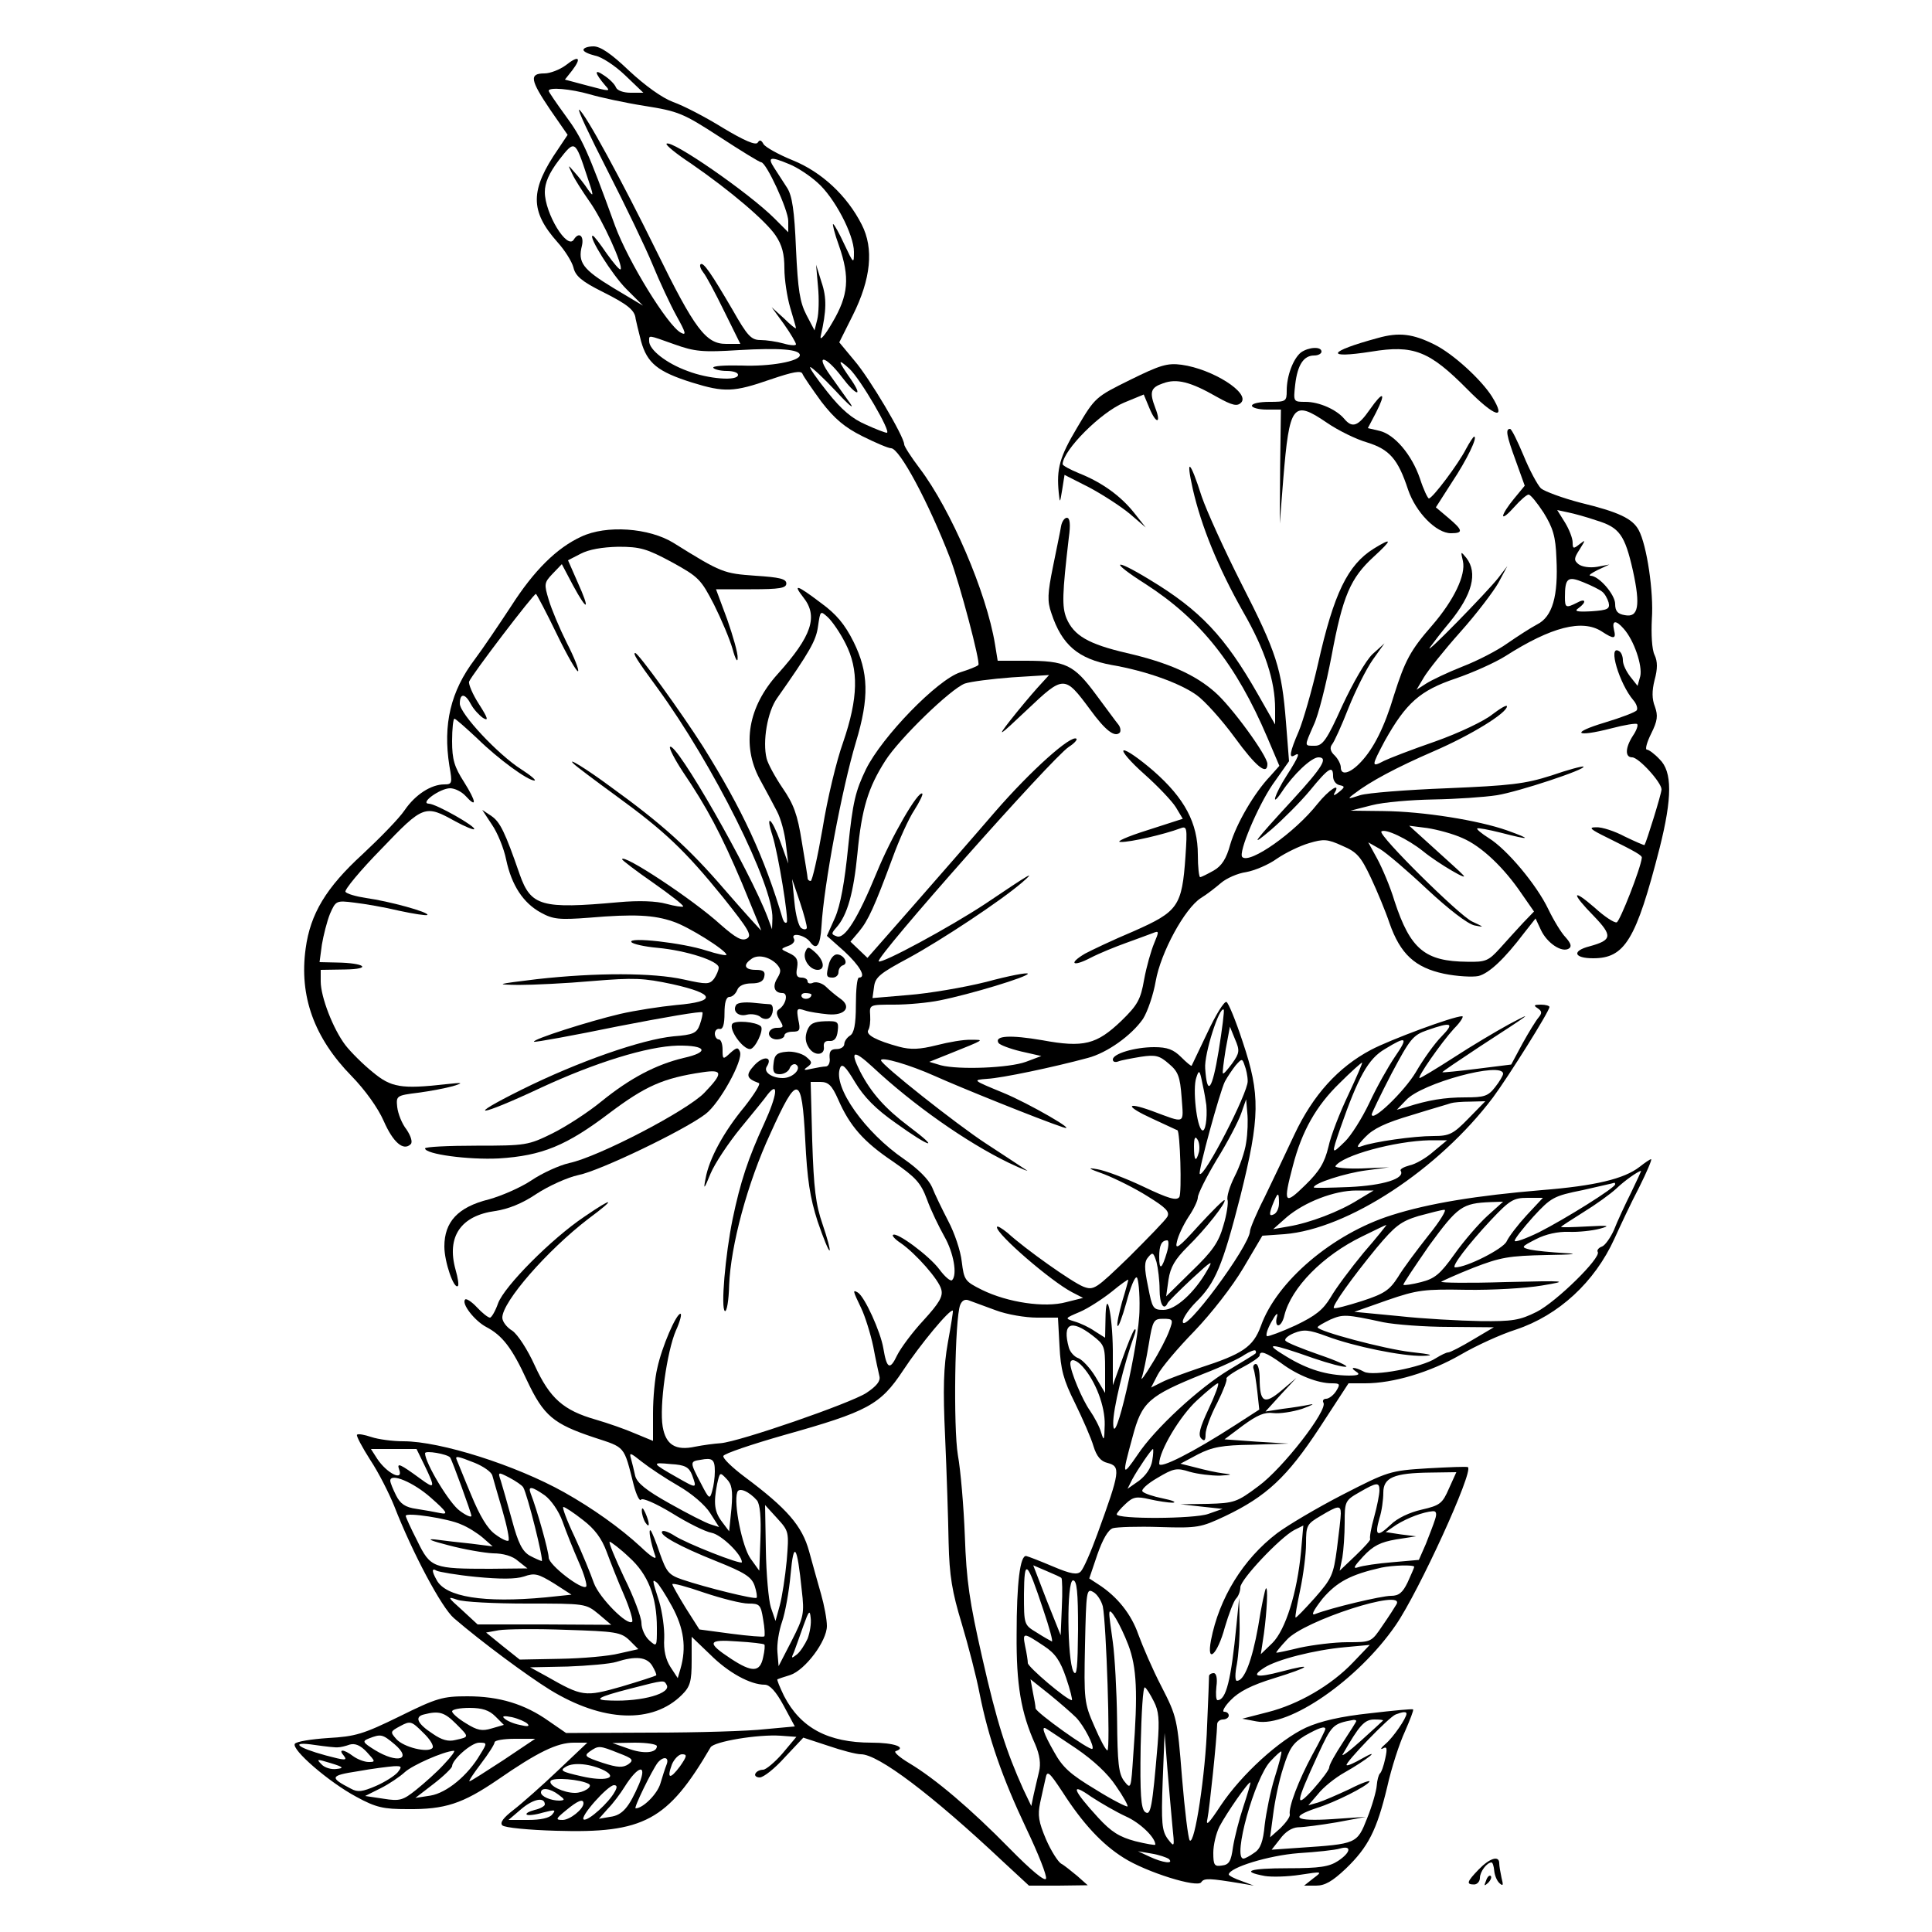 <?xml version="1.0" standalone="no"?>
<!DOCTYPE svg PUBLIC "-//W3C//DTD SVG 20010904//EN"
 "http://www.w3.org/TR/2001/REC-SVG-20010904/DTD/svg10.dtd">
<svg version="1.0" xmlns="http://www.w3.org/2000/svg"
 width="500pt" height="500pt" viewBox="0 0 500 500"
 preserveAspectRatio="xMidYMid meet">

<g transform="translate(0,500) scale(0.1,-0.1)"
fill="#000000" stroke="none">
<path d="M1510 4871 c0 -5 14 -11 30 -15 17 -3 52 -26 78 -51 l47 -45 -33 0
c-19 0 -35 6 -38 14 -3 8 -17 22 -31 31 -26 18 -25 7 4 -27 14 -15 11 -15 -45
0 l-60 16 19 24 c25 33 17 40 -17 13 -15 -11 -40 -21 -55 -21 -40 0 -37 -17
15 -94 l45 -65 -24 -36 c-74 -107 -74 -161 -2 -242 19 -21 37 -50 41 -65 5
-22 21 -36 75 -63 66 -33 84 -48 86 -70 1 -5 7 -31 14 -58 16 -57 43 -79 132
-107 84 -26 108 -25 203 8 59 20 80 24 83 14 3 -7 25 -39 49 -72 34 -44 60
-66 106 -89 34 -17 67 -31 74 -31 22 0 97 -140 153 -285 25 -66 79 -270 73
-276 -4 -4 -25 -12 -47 -19 -59 -19 -202 -166 -244 -251 -27 -56 -34 -84 -46
-201 -9 -91 -20 -151 -34 -183 l-21 -47 45 -40 c40 -37 58 -68 38 -68 -5 0 -8
-32 -8 -71 0 -51 -5 -73 -15 -79 -8 -5 -15 -15 -15 -22 0 -7 -9 -13 -20 -13
-15 0 -19 -6 -18 -22 2 -13 -3 -23 -10 -23 -6 0 -23 -3 -37 -6 -20 -5 -22 -3
-10 5 13 10 12 13 -5 27 -11 8 -33 14 -50 12 -24 -2 -31 -8 -33 -30 -3 -22 1
-28 16 -28 11 0 23 7 26 16 3 8 11 12 16 9 16 -10 -8 -35 -34 -35 -28 0 -50
15 -42 29 17 26 -7 30 -31 5 -24 -26 -22 -35 11 -47 5 -2 -12 -29 -37 -61 -54
-65 -92 -135 -101 -186 -6 -30 -4 -29 13 13 11 26 46 79 78 118 32 39 64 78
70 87 29 36 24 -3 -9 -75 -42 -91 -62 -152 -82 -248 -19 -93 -31 -231 -20
-238 5 -2 10 27 11 67 4 102 47 264 107 393 70 155 81 153 90 -18 5 -101 12
-148 32 -210 15 -44 29 -78 31 -75 2 2 -6 32 -18 67 -18 52 -23 92 -27 217
l-4 152 25 0 c21 0 30 -9 46 -45 30 -69 66 -110 142 -161 59 -41 72 -55 88
-98 10 -28 31 -71 45 -96 24 -42 34 -99 20 -113 -4 -4 -19 9 -33 28 -26 35
-111 98 -120 89 -3 -2 6 -12 20 -21 39 -27 99 -95 105 -120 5 -18 -5 -35 -46
-80 -29 -31 -59 -72 -68 -90 -19 -40 -27 -36 -36 18 -7 42 -48 133 -66 144
-14 8 -13 5 9 -41 10 -21 24 -66 31 -99 6 -33 14 -68 16 -77 3 -12 -7 -25 -34
-43 -42 -27 -328 -126 -377 -130 -16 -1 -46 -5 -66 -9 -51 -11 -76 5 -84 52
-9 53 11 194 34 248 11 24 16 44 12 44 -11 0 -48 -85 -60 -141 -6 -24 -11 -76
-11 -116 l0 -72 -46 19 c-25 11 -71 27 -102 36 -84 24 -119 55 -158 140 -19
42 -44 80 -58 90 -15 9 -26 24 -26 34 0 41 116 174 223 256 73 54 66 58 -11 5
-85 -57 -207 -180 -223 -224 -7 -20 -17 -37 -21 -37 -5 0 -20 12 -34 27 -13
14 -27 23 -30 20 -11 -10 24 -55 54 -71 42 -22 67 -54 106 -139 43 -91 68
-112 173 -147 82 -27 77 -20 103 -123 7 -27 16 -44 19 -38 4 5 37 -9 80 -35
40 -25 86 -48 103 -51 25 -5 78 -56 78 -76 0 -8 -145 49 -175 69 -14 9 -28 14
-31 11 -10 -9 44 -39 139 -77 75 -30 92 -41 100 -64 5 -15 7 -29 5 -31 -4 -5
-133 27 -192 47 -35 12 -41 19 -58 67 -10 30 -21 57 -24 60 -7 6 0 -32 12 -66
4 -11 -11 -2 -37 23 -54 50 -126 101 -199 142 -125 70 -320 132 -416 132 -28
0 -65 5 -83 11 -18 6 -34 9 -37 6 -3 -2 13 -32 34 -65 22 -33 49 -87 62 -119
47 -121 123 -264 155 -291 72 -62 190 -149 248 -185 137 -84 266 -89 342 -13
21 21 25 34 25 88 l0 62 48 -46 c47 -47 104 -78 141 -78 13 0 29 -17 49 -54
l29 -54 -76 -7 c-42 -5 -175 -9 -296 -9 l-220 -1 -45 31 c-62 44 -128 64 -210
64 -64 0 -79 -4 -176 -52 -94 -46 -114 -52 -185 -56 -44 -3 -82 -9 -86 -15 -9
-15 88 -99 159 -137 51 -28 71 -32 132 -32 98 -1 143 14 234 76 104 72 154 96
197 96 l35 0 -76 -72 c-41 -39 -93 -85 -115 -102 -26 -20 -36 -33 -29 -40 6
-6 68 -12 139 -14 227 -7 289 26 400 216 9 15 123 34 181 30 l41 -3 -36 -43
c-20 -23 -43 -42 -50 -42 -8 0 -17 -4 -20 -10 -3 -5 2 -10 11 -10 10 0 39 23
65 52 l48 51 64 -21 c35 -12 73 -22 85 -22 45 0 183 -104 368 -278 l67 -62 76
0 76 1 -27 24 c-16 13 -34 28 -42 32 -8 5 -26 33 -39 63 -19 45 -22 62 -15 95
5 22 11 51 14 63 4 21 9 17 44 -36 52 -81 102 -135 158 -170 58 -37 192 -79
201 -63 7 11 22 10 101 -3 l35 -6 -32 12 c-18 6 -33 14 -33 17 2 18 103 49
180 55 47 3 95 8 108 12 31 9 28 -10 -5 -32 -23 -15 -47 -19 -130 -19 -99 0
-124 -8 -60 -20 18 -3 59 -2 91 3 59 9 59 9 35 -9 l-24 -19 31 0 c23 0 42 11
77 44 58 56 80 99 107 211 11 50 32 114 46 144 13 30 23 55 21 57 -1 2 -52 -3
-112 -10 -75 -8 -127 -20 -165 -37 -69 -32 -167 -121 -221 -202 -31 -47 -39
-55 -34 -33 5 24 24 204 25 244 0 6 7 12 15 12 8 0 15 5 15 10 0 6 -5 10 -12
10 -6 0 1 14 17 30 21 22 54 39 113 57 94 29 105 40 18 17 -64 -17 -80 -13
-44 10 32 21 130 46 208 53 l65 6 -43 -45 c-57 -60 -142 -109 -221 -129 l-66
-17 37 -7 c84 -16 263 108 360 249 60 87 202 398 187 409 -2 2 -49 0 -104 -3
-98 -6 -103 -8 -220 -68 -66 -34 -142 -79 -170 -100 -88 -67 -150 -168 -171
-277 -12 -64 17 -37 36 34 10 34 23 68 29 74 6 6 11 19 11 29 0 20 102 128
139 148 l24 12 -6 -68 c-10 -106 -40 -202 -74 -236 l-30 -29 8 53 c8 59 11
124 5 117 -2 -2 -12 -47 -20 -99 -16 -89 -36 -140 -55 -140 -5 0 -5 19 0 43 4
23 8 71 7 107 l-1 65 -7 -70 c-14 -144 -27 -195 -49 -195 -4 0 -5 16 -3 35 3
21 0 35 -7 35 -6 0 -11 -3 -12 -7 0 -5 -2 -62 -5 -128 -4 -125 -32 -311 -45
-298 -4 5 -13 78 -20 163 -12 151 -13 157 -53 235 -23 44 -49 105 -60 135 -18
52 -54 98 -104 130 l-23 15 21 62 c14 40 28 64 40 68 10 3 65 5 122 3 98 -3
106 -1 168 28 107 51 161 101 245 229 l75 115 43 0 c73 0 169 29 247 74 41 24
105 53 143 65 111 37 204 123 255 235 15 33 43 93 64 133 20 40 34 73 31 73
-3 0 -16 -9 -30 -20 -40 -31 -115 -49 -253 -60 -167 -14 -292 -34 -389 -65
-152 -48 -297 -171 -338 -287 -20 -54 -47 -72 -158 -108 -38 -13 -83 -29 -98
-37 l-28 -14 17 33 c9 18 52 69 95 113 44 46 98 115 127 164 l49 83 57 4 c164
13 399 167 540 354 40 54 146 223 146 234 0 3 -10 6 -22 6 -18 0 -20 -2 -9 -9
12 -8 12 -13 3 -24 -7 -8 -26 -39 -42 -68 l-29 -54 -88 -11 c-48 -6 -89 -10
-90 -9 -2 1 42 30 96 66 137 89 144 94 76 58 -33 -18 -97 -56 -143 -86 -45
-29 -85 -53 -88 -53 -8 0 56 92 89 128 17 17 26 32 21 32 -23 0 -187 -61 -236
-87 -85 -45 -150 -117 -198 -219 -23 -49 -58 -123 -78 -164 -21 -41 -37 -80
-37 -86 -1 -39 -174 -272 -174 -234 0 8 15 31 34 50 50 49 69 94 115 274 51
205 52 263 6 400 -18 55 -37 101 -42 103 -6 2 -28 -34 -49 -79 -22 -46 -40
-84 -41 -86 -1 -2 -13 8 -27 22 -20 20 -36 26 -70 26 -50 0 -107 -17 -107 -32
0 -6 6 -8 14 -5 7 3 34 8 58 12 39 6 49 3 73 -18 24 -20 29 -33 33 -87 5 -71
12 -68 -77 -35 -69 25 -69 12 1 -20 35 -16 64 -30 65 -30 7 -1 12 -163 5 -173
-7 -10 -28 -4 -93 27 -46 22 -100 42 -119 45 -28 5 -24 2 18 -13 28 -11 79
-36 112 -57 47 -29 58 -40 51 -53 -5 -9 -50 -55 -99 -104 -86 -83 -91 -87
-118 -77 -30 12 -150 97 -196 139 -16 13 -28 20 -28 15 0 -19 139 -139 194
-168 l29 -15 -44 -11 c-55 -15 -151 -1 -218 32 -44 22 -46 25 -52 73 -3 28
-19 75 -35 105 -16 31 -35 70 -42 88 -9 20 -36 47 -72 72 -101 69 -185 187
-166 236 5 13 14 5 39 -37 23 -38 53 -69 106 -106 89 -64 117 -71 33 -8 -61
46 -97 86 -126 142 -27 54 -18 58 32 12 106 -99 243 -195 352 -248 36 -17 56
-25 46 -19 -10 7 -58 38 -105 69 -75 49 -271 204 -271 215 0 10 73 -11 140
-41 62 -28 270 -112 330 -132 47 -16 -88 62 -154 89 -80 33 -80 33 -41 36 38
2 171 30 260 54 50 13 113 58 143 101 12 19 27 63 33 98 13 74 75 188 117 215
15 9 38 27 52 39 14 12 43 25 65 28 22 4 58 19 80 35 22 15 59 33 83 40 37 11
47 11 86 -7 38 -16 48 -28 74 -83 16 -34 38 -87 48 -117 28 -80 66 -115 141
-131 34 -7 74 -9 89 -6 28 7 68 45 118 111 l30 38 14 -30 c16 -34 54 -59 72
-48 8 5 6 13 -8 29 -11 11 -31 44 -45 73 -30 63 -107 155 -154 184 -19 12 -32
23 -30 25 2 2 29 -3 61 -11 77 -20 83 -18 16 6 -74 26 -216 49 -320 50 l-85 1
55 14 c30 8 102 14 160 15 58 1 132 6 164 11 56 9 231 67 224 74 -2 2 -40 -8
-83 -23 -69 -22 -106 -26 -270 -33 -104 -4 -206 -12 -225 -18 -33 -11 -34 -10
-15 4 40 31 109 68 206 110 97 42 189 99 189 116 0 5 -17 -5 -38 -21 -21 -17
-86 -48 -148 -70 -61 -21 -120 -44 -132 -50 -34 -18 -33 -14 2 52 55 98 91
130 183 161 44 15 102 41 129 58 119 76 199 96 249 64 32 -21 38 -20 32 4 -6
25 5 26 25 3 27 -30 49 -96 43 -123 l-7 -25 -19 24 c-10 13 -19 31 -19 42 0
10 -4 21 -10 24 -30 18 1 -85 37 -127 8 -9 12 -21 9 -26 -3 -5 -40 -19 -83
-32 -90 -27 -76 -39 17 -15 34 9 65 14 67 11 3 -3 -2 -17 -11 -30 -20 -31 -21
-56 -2 -56 17 0 76 -65 76 -83 0 -11 -39 -136 -44 -144 -1 -1 -24 9 -51 22
-26 14 -60 25 -74 24 -21 0 -16 -5 29 -27 75 -37 90 -46 89 -52 -3 -28 -57
-165 -65 -167 -6 -2 -32 15 -57 38 -60 52 -61 38 -2 -22 49 -51 47 -62 -11
-78 -47 -12 -41 -31 9 -31 82 0 111 47 172 285 33 131 33 198 0 230 -13 14
-28 25 -33 25 -5 0 0 19 11 41 17 34 18 47 10 70 -8 20 -8 41 -1 69 8 29 8 48
0 65 -7 14 -9 54 -7 93 5 70 -13 191 -34 230 -16 30 -52 47 -151 71 -46 12
-92 29 -102 37 -9 9 -30 48 -45 85 -16 38 -31 69 -35 69 -12 0 -10 -15 15 -83
l23 -64 -28 -34 c-15 -18 -28 -38 -28 -44 1 -5 13 5 29 23 15 17 32 32 37 32
5 0 22 -21 39 -47 24 -39 31 -61 33 -118 5 -97 -10 -151 -50 -171 -17 -9 -51
-31 -77 -49 -25 -18 -77 -45 -116 -60 -38 -15 -80 -35 -94 -44 l-25 -16 19 32
c10 17 52 70 94 117 42 47 86 105 99 128 l23 43 -23 -30 c-28 -36 -197 -209
-177 -180 8 11 30 40 51 65 58 71 73 127 43 166 -15 18 -15 18 -9 -8 8 -36
-23 -101 -80 -167 -56 -64 -70 -91 -98 -179 -25 -84 -53 -139 -86 -174 -28
-30 -52 -36 -52 -14 0 8 -7 22 -16 31 -11 10 -13 20 -7 28 6 7 25 49 43 95 18
45 46 101 63 125 l30 42 -31 -28 c-17 -16 -51 -75 -78 -133 -40 -89 -51 -104
-71 -104 -28 0 -28 -3 -3 54 12 25 32 105 46 178 29 156 49 202 109 257 49 45
49 51 0 21 -67 -42 -103 -115 -144 -298 -16 -70 -39 -149 -50 -175 -23 -53
-26 -71 -11 -62 16 10 12 -2 -20 -52 -31 -48 -43 -87 -13 -43 30 46 77 90 95
90 26 0 11 -25 -65 -108 -104 -113 -116 -129 -57 -79 30 26 75 71 100 101 49
60 60 66 60 37 0 -11 7 -21 17 -23 14 -3 14 -5 -2 -18 -11 -9 -16 -10 -11 -2
17 29 -15 8 -44 -28 -59 -75 -176 -157 -195 -138 -11 11 40 131 78 187 l43 61
-8 102 c-11 138 -24 179 -116 359 -43 85 -89 186 -102 224 -30 94 -42 104 -23
19 22 -96 65 -202 130 -317 57 -99 83 -179 83 -252 l0 -40 -45 79 c-85 149
-149 217 -280 296 -95 58 -104 48 -11 -11 143 -92 235 -208 316 -398 l31 -73
-24 -27 c-41 -43 -87 -122 -103 -176 -10 -37 -22 -56 -43 -68 -16 -9 -32 -17
-35 -17 -3 0 -6 26 -6 58 0 82 -34 146 -115 217 -36 31 -70 55 -77 53 -6 -2
18 -30 53 -61 35 -31 72 -70 82 -86 l18 -30 -93 -30 c-51 -16 -82 -30 -68 -30
25 -1 114 20 154 35 18 7 19 3 14 -72 -9 -130 -19 -143 -134 -194 -55 -23
-111 -50 -126 -58 -44 -26 -32 -35 14 -11 23 12 65 29 93 39 27 10 58 21 68
25 17 7 17 5 4 -26 -8 -19 -20 -61 -26 -94 -9 -52 -17 -66 -59 -107 -64 -61
-97 -70 -205 -50 -82 14 -124 12 -113 -7 3 -5 29 -15 58 -22 l53 -12 -40 -15
c-44 -16 -173 -21 -220 -9 l-30 9 50 20 c97 39 93 37 58 37 -18 1 -58 -6 -89
-14 -44 -11 -67 -12 -97 -4 -59 16 -87 31 -80 43 4 6 6 23 5 38 -2 28 -2 28
62 28 36 0 89 5 118 11 80 16 228 61 228 69 0 4 -48 -5 -107 -21 -60 -15 -150
-30 -201 -34 l-94 -8 4 29 c3 25 15 35 90 75 86 47 237 147 293 195 38 33 22
24 -95 -55 -91 -60 -268 -156 -276 -149 -9 10 448 526 492 555 14 9 22 18 20
21 -13 12 -118 -82 -210 -188 -55 -64 -153 -176 -216 -248 l-115 -131 -22 21
-22 21 22 26 c24 29 40 64 87 191 17 47 42 102 56 123 14 22 23 41 21 43 -10
10 -81 -113 -118 -204 -49 -119 -83 -174 -104 -165 -14 5 -14 7 -1 22 29 32
45 90 55 192 11 117 28 171 72 240 36 57 169 186 206 200 15 5 69 12 122 16
l96 6 -31 -34 c-17 -19 -48 -56 -70 -84 -35 -45 -30 -42 44 28 95 90 97 90
163 1 40 -55 64 -73 77 -60 3 4 2 13 -3 20 -6 7 -32 43 -59 79 -57 77 -78 87
-182 87 l-72 0 -7 43 c-22 134 -114 348 -195 455 -22 29 -40 57 -40 62 0 20
-90 172 -129 217 l-39 47 35 70 c47 94 55 173 23 235 -38 75 -104 136 -178
166 -37 15 -71 34 -76 42 -6 11 -10 12 -15 4 -5 -8 -35 5 -90 38 -45 28 -103
58 -129 67 -29 11 -72 42 -114 81 -46 44 -74 63 -92 63 -14 0 -26 -4 -26 -9z
m16 -115 c27 -8 91 -22 142 -30 88 -14 100 -19 194 -80 55 -36 104 -66 108
-66 13 0 70 -123 70 -152 l0 -29 -36 36 c-66 66 -267 205 -279 193 -3 -3 25
-26 63 -51 103 -71 194 -149 219 -186 17 -25 23 -48 23 -86 0 -28 7 -74 15
-101 8 -27 15 -51 15 -53 0 -3 -14 8 -31 25 l-32 29 32 -44 c17 -24 31 -48 31
-52 0 -4 -15 -3 -32 2 -18 5 -45 9 -60 9 -24 0 -34 11 -72 78 -55 94 -76 125
-83 118 -3 -3 0 -12 7 -21 7 -8 31 -53 54 -100 l42 -85 -37 0 c-52 0 -81 38
-180 240 -90 183 -184 356 -200 366 -6 3 27 -67 73 -157 46 -90 99 -200 117
-244 18 -44 46 -104 62 -133 24 -43 26 -51 11 -43 -34 18 -136 184 -170 276
-71 196 -86 228 -128 285 -24 33 -44 62 -44 65 0 10 57 5 106 -9z m-6 -214
c17 -50 17 -54 2 -33 -9 14 -25 34 -35 45 -18 21 -18 21 -6 -4 6 -14 27 -46
45 -72 33 -46 88 -167 80 -175 -2 -3 -18 16 -36 41 -17 25 -33 46 -36 46 -13
0 50 -101 87 -138 l43 -43 -77 46 c-79 48 -92 66 -81 109 6 26 -8 37 -21 16
-17 -28 -75 68 -75 123 0 24 11 49 36 82 42 54 42 54 74 -43z m523 33 c20 -8
52 -29 72 -47 44 -38 95 -135 95 -180 0 -32 -1 -31 -25 20 -13 28 -26 52 -29
52 -2 0 4 -25 15 -55 29 -83 25 -129 -17 -200 -19 -33 -33 -49 -30 -35 15 66
16 99 2 140 l-14 45 5 -57 c3 -31 2 -69 -2 -85 l-7 -28 -21 40 c-17 33 -22 64
-27 171 -4 99 -10 138 -23 158 -9 14 -24 37 -33 51 -19 29 -11 31 39 10z
m-298 -466 c53 -19 73 -21 168 -15 104 6 157 2 157 -13 0 -16 -77 -30 -151
-27 -43 1 -76 -1 -73 -6 3 -4 18 -8 35 -8 16 0 29 -4 29 -10 0 -17 -77 -11
-131 10 -55 20 -99 55 -99 77 0 16 -5 17 65 -8z m434 -85 c36 -48 56 -54 24
-7 -35 50 -37 58 -5 29 29 -27 110 -166 97 -166 -4 0 -28 9 -54 21 -35 15 -63
38 -100 85 -28 35 -48 64 -44 64 4 0 34 -28 66 -62 32 -35 49 -49 38 -33 -12
17 -35 49 -52 73 -41 57 -14 54 30 -4z m1953 -371 c59 -18 73 -37 94 -130 20
-91 14 -122 -21 -115 -19 3 -25 11 -25 29 0 24 -42 73 -64 73 -6 1 3 7 19 15
l30 14 -32 -6 c-19 -3 -39 0 -48 7 -12 10 -12 15 3 38 16 26 16 26 -1 13 -15
-12 -17 -11 -17 5 0 11 -9 34 -20 52 l-20 32 28 -6 c15 -3 48 -12 74 -21z m14
-184 c7 -5 14 -18 17 -28 4 -17 -2 -20 -44 -23 -38 -2 -46 0 -34 8 22 16 19
27 -4 14 -28 -14 -31 -13 -31 14 0 50 7 56 48 39 20 -8 42 -19 48 -24z m-361
-638 c49 -21 107 -76 153 -144 l32 -46 -28 -29 c-15 -16 -42 -46 -60 -66 -30
-33 -37 -36 -85 -35 -109 1 -147 32 -188 157 -11 37 -32 86 -45 110 l-23 42
30 -17 c17 -10 72 -57 123 -105 56 -52 104 -89 122 -93 26 -5 26 -5 -6 10 -33
15 -244 224 -235 233 9 9 68 -19 108 -51 39 -32 125 -82 102 -60 -5 6 -39 36
-74 68 l-64 58 47 -6 c26 -4 67 -15 91 -26z m-631 -550 c-17 -103 -30 -120
-35 -46 -3 37 37 162 48 152 2 -2 -4 -50 -13 -106z m577 37 c-18 -18 -48 -60
-67 -93 -30 -50 -114 -131 -114 -109 0 3 23 51 51 105 48 90 55 100 93 113 63
22 71 19 37 -16z m-542 -70 c-12 -16 -22 -28 -24 -26 -2 2 2 30 7 62 l11 59
13 -32 c13 -30 12 -36 -7 -63z m421 17 c-17 -25 -47 -78 -66 -119 -19 -40 -48
-86 -64 -101 -35 -34 -35 -34 -11 36 46 132 72 179 115 204 57 35 61 31 26
-20z m-381 -63 c1 -30 -113 -251 -124 -240 -5 5 52 213 65 239 7 13 20 32 28
42 16 18 17 18 23 0 4 -10 8 -28 8 -41z m261 -34 c-22 -46 -46 -107 -52 -136
-10 -41 -23 -63 -60 -99 -54 -53 -58 -48 -32 50 23 89 60 155 121 214 29 29
56 53 58 53 2 0 -14 -37 -35 -82z m-368 -28 c3 -36 -3 -71 -11 -65 -14 8 -25
108 -15 136 7 22 9 20 16 -16 5 -22 9 -47 10 -55z m768 81 c0 -4 -9 -20 -21
-35 -18 -23 -28 -26 -77 -26 -54 0 -96 -7 -152 -25 l-25 -7 24 25 c40 44 251
101 251 68z m-665 -178 c-3 -23 -17 -63 -30 -88 -13 -26 -21 -53 -18 -61 2 -7
-2 -37 -11 -66 -12 -43 -28 -66 -82 -118 l-66 -65 6 43 c5 33 17 53 49 85 47
46 102 116 96 121 -2 2 -32 -28 -67 -66 -52 -58 -62 -64 -56 -41 3 15 17 44
30 64 13 19 24 42 24 50 0 9 22 53 49 98 28 45 56 99 63 119 l13 37 3 -35 c2
-19 1 -53 -3 -77z m575 62 c-39 -40 -49 -45 -90 -45 -52 0 -155 -15 -185 -26
-16 -6 -15 -1 8 23 21 22 52 37 120 57 51 16 97 29 102 31 6 2 28 4 50 4 l39
1 -44 -45z m-697 -86 c-8 -29 -13 -23 -13 14 0 22 3 28 9 18 5 -7 6 -22 4 -32z
m607 1 c-19 -17 -47 -33 -62 -36 -15 -4 -26 -10 -23 -14 12 -20 -45 -38 -133
-42 -50 -2 -92 -3 -92 -1 0 11 82 37 135 44 l60 8 -72 -3 c-39 -1 -69 2 -67 6
18 28 154 65 244 67 l45 0 -35 -29z m511 -107 c-16 -32 -36 -75 -44 -96 -9
-20 -23 -40 -31 -43 -9 -3 -14 -10 -11 -14 9 -15 -107 -129 -158 -155 -44 -22
-63 -25 -146 -24 -53 1 -148 6 -211 13 l-115 11 85 30 c78 27 96 29 205 27 66
-1 154 4 195 11 72 12 68 13 -95 9 -93 -3 -168 -2 -165 1 3 2 40 19 83 36 70
27 91 31 190 33 68 1 86 3 47 5 -36 2 -76 6 -90 9 -24 6 -24 7 15 27 25 13 57
20 85 19 25 -1 61 3 80 8 29 8 24 9 -32 6 -38 -2 -68 -3 -68 -1 0 1 26 18 58
38 31 19 70 47 85 61 22 21 55 44 64 46 1 0 -11 -26 -26 -57z m-41 22 c0 -9
-130 -90 -197 -124 -35 -17 -63 -27 -63 -22 0 5 22 33 48 62 46 50 53 54 128
69 43 10 80 18 82 19 1 0 2 -1 2 -4z m-665 -40 c-49 -31 -126 -60 -180 -69
l-40 -7 35 31 c46 39 123 69 180 69 l45 0 -40 -24z m-205 -9 c0 -13 -6 -26
-14 -29 -11 -5 -12 0 -3 24 14 35 17 36 17 5z m641 -31 c-23 -25 -46 -55 -52
-68 -9 -19 -103 -67 -133 -67 -12 0 33 59 93 123 48 51 58 57 94 57 l40 0 -42
-45z m-102 -2 c-22 -20 -61 -65 -85 -99 -37 -52 -51 -63 -86 -72 -23 -6 -44
-9 -46 -7 -2 1 29 47 67 102 74 101 85 109 159 112 l32 1 -41 -37z m-152 -50
c-30 -38 -66 -86 -79 -108 -22 -34 -35 -43 -93 -62 -38 -12 -71 -21 -73 -18
-5 5 46 77 111 156 47 56 62 68 108 82 30 8 60 16 67 16 7 1 -11 -29 -41 -66z
m-168 -45 c-33 -40 -72 -92 -85 -115 -20 -33 -39 -48 -91 -73 -37 -17 -70 -29
-74 -28 -4 2 1 19 12 38 11 20 17 25 14 13 -4 -13 -2 -23 3 -23 6 0 13 12 16
26 18 72 100 155 201 204 33 16 61 30 63 30 1 0 -25 -33 -59 -72z m-509 1
c-13 -44 -20 -48 -20 -12 0 30 6 43 21 43 4 0 4 -14 -1 -31z m-19 -96 c0 -38
11 -57 21 -35 2 4 30 32 62 62 53 49 57 51 40 22 -33 -58 -82 -102 -113 -102
-27 0 -29 4 -40 61 -10 48 -10 64 1 76 11 13 13 12 21 -13 4 -16 8 -48 8 -71z
m-52 -51 c0 -87 -67 -375 -68 -296 -1 35 28 156 55 229 4 11 4 17 0 14 -4 -4
-18 -38 -31 -75 l-25 -69 0 90 c-1 97 -18 169 -19 81 l-1 -48 -27 17 c-14 10
-38 21 -52 25 -26 8 -26 8 14 25 21 9 58 33 82 52 24 20 43 33 43 31 0 -2 -7
-28 -16 -57 -8 -29 -14 -57 -12 -62 2 -6 12 21 23 60 10 38 22 68 27 65 4 -3
8 -40 7 -82z m-372 -3 c29 -11 77 -19 107 -19 l54 0 4 -74 c3 -60 10 -87 40
-147 20 -41 42 -91 48 -112 8 -26 19 -39 36 -43 35 -9 33 -22 -26 -184 -17
-47 -36 -90 -43 -97 -9 -9 -25 -7 -72 13 -33 14 -64 26 -69 27 -16 3 -25 -70
-25 -203 -1 -129 11 -202 48 -284 12 -28 15 -51 10 -71 -4 -16 -10 -43 -14
-60 l-6 -29 -21 44 c-44 98 -68 172 -106 340 -33 145 -41 199 -45 315 -3 77
-11 171 -18 209 -12 72 -8 354 6 389 5 12 13 16 24 11 9 -3 40 -15 68 -25z
m-124 -84 c-11 -62 -13 -118 -7 -245 4 -91 8 -213 9 -272 2 -86 9 -128 34
-210 17 -57 38 -138 46 -180 23 -116 59 -219 121 -350 31 -65 54 -123 51 -130
-3 -8 -39 22 -94 78 -101 103 -193 181 -260 221 -25 15 -41 29 -35 31 30 10
-5 22 -62 22 -113 0 -184 38 -227 121 -11 23 -19 42 -17 43 2 1 16 6 33 11 39
13 95 88 95 127 0 17 -7 54 -15 82 -8 28 -22 78 -31 111 -18 66 -57 111 -167
193 -32 24 -57 48 -55 54 2 6 73 30 157 54 217 61 249 78 308 167 44 67 122
161 129 155 1 -2 -5 -39 -13 -83z m1127 53 c30 -6 107 -12 170 -12 l116 -1
-54 -32 c-30 -18 -59 -33 -64 -33 -5 0 -19 -7 -32 -15 -36 -24 -163 -48 -186
-35 -24 13 -40 13 -20 0 11 -7 6 -10 -20 -10 -56 1 -105 15 -162 50 -60 36
-42 35 71 -5 41 -14 79 -24 85 -22 5 2 -26 16 -70 31 -43 15 -83 31 -87 36 -4
4 5 13 22 20 25 10 38 9 84 -8 72 -27 196 -52 249 -51 32 1 24 4 -31 10 -69 8
-241 54 -241 64 0 3 15 11 33 20 33 14 40 14 137 -7z m-554 -22 c-6 -17 -26
-56 -45 -86 -18 -30 -30 -46 -26 -35 4 11 12 50 18 86 10 62 13 66 37 66 26 0
27 -2 16 -31z m-199 -12 c31 -24 33 -28 33 -87 l0 -62 -25 42 c-14 23 -34 44
-44 48 -10 3 -22 16 -25 28 -17 62 5 74 61 31z m422 -47 c-2 -2 -33 -21 -68
-42 -78 -47 -192 -152 -237 -220 -40 -58 -41 -56 -13 46 24 91 41 106 182 163
47 18 96 41 108 50 13 8 25 13 28 11 2 -3 2 -6 0 -8z m67 -25 c43 -32 95 -52
131 -52 21 0 22 -2 11 -20 -7 -11 -19 -20 -26 -20 -7 0 -10 -5 -7 -10 12 -19
-105 -170 -168 -216 -56 -42 -63 -44 -131 -46 l-71 -1 54 -6 55 -6 -37 -13
c-36 -13 -237 -14 -237 -1 0 3 10 15 23 27 19 18 28 20 62 12 22 -5 49 -9 60
-9 11 1 0 6 -25 11 -25 5 -49 13 -53 18 -5 4 12 20 38 35 42 25 50 27 84 16
21 -6 56 -10 77 -10 34 2 35 3 9 6 -16 2 -48 9 -70 15 l-40 10 45 24 c37 19
63 24 140 25 l95 3 -83 5 -83 6 48 36 c37 27 56 35 78 32 17 -2 50 3 75 11 25
9 34 14 20 11 -14 -3 -45 -8 -70 -11 l-45 -7 40 44 40 43 -39 -33 c-44 -37
-56 -31 -56 32 0 20 -4 37 -10 37 -5 0 -8 -6 -6 -12 3 -7 7 -34 10 -60 l5 -46
-62 -40 c-110 -71 -197 -115 -197 -100 0 33 54 124 98 164 26 24 50 44 54 44
4 0 -7 -30 -24 -66 -23 -49 -28 -68 -19 -77 8 -8 11 -5 11 11 0 13 13 49 30
81 16 32 27 61 24 63 -2 3 16 16 41 29 25 13 45 27 45 31 0 14 17 8 56 -20z
m-514 -9 c34 -38 58 -103 57 -150 -1 -41 -2 -44 -9 -21 -4 15 -18 41 -29 57
-20 28 -51 102 -51 122 0 15 16 10 32 -8z m-1703 -256 c28 -58 27 -62 -11 -34
-52 38 -62 43 -55 24 12 -32 -32 -10 -57 28 l-16 25 59 0 59 0 21 -43z m66 21
c5 -7 55 -144 55 -151 0 -5 -14 1 -30 13 -27 19 -90 124 -90 149 0 8 58 -2 65
-11z m1817 -8 c-3 -19 -16 -38 -34 -52 l-30 -21 12 24 c14 26 50 79 54 79 1 0
1 -14 -2 -30z m-1227 -65 c35 -20 70 -50 83 -71 l23 -36 -22 7 c-13 4 -60 28
-106 54 -61 34 -84 53 -89 71 -3 14 -8 34 -11 45 -5 17 -2 16 28 -8 19 -15 61
-43 94 -62z m-526 59 c22 -9 42 -23 45 -32 3 -10 14 -50 26 -90 12 -41 19 -76
16 -79 -3 -3 -18 4 -34 16 -20 14 -40 47 -63 103 -19 45 -35 86 -37 90 -5 11
2 10 47 -8z m621 -22 c0 -15 -3 -38 -7 -51 -6 -22 -8 -21 -29 20 -29 55 -29
57 -1 61 31 6 37 1 37 -30z m-59 -9 c13 -36 13 -36 -38 -7 -67 38 -68 40 -17
35 37 -2 47 -8 55 -28z m-437 -32 c11 -18 54 -191 48 -191 -4 1 -18 7 -31 14
-19 11 -30 32 -46 92 -12 44 -25 89 -29 102 -8 23 -7 23 22 8 17 -9 33 -20 36
-25z m539 -55 l-6 -59 -18 24 c-20 26 -23 48 -13 99 7 30 7 31 24 13 14 -14
17 -29 13 -77z m1857 52 c-17 -39 -23 -44 -71 -55 -31 -7 -63 -22 -80 -39 -35
-33 -42 -29 -29 17 6 18 10 48 10 66 0 39 27 51 122 52 l67 1 -19 -42z m-2635
-24 c42 -37 46 -44 25 -40 -14 3 -42 8 -62 11 -29 4 -42 13 -53 35 -8 16 -15
33 -15 38 0 21 60 -4 105 -44z m2455 19 c0 -10 -6 -41 -14 -70 -8 -28 -12 -53
-10 -56 2 -2 -15 -21 -38 -43 l-41 -39 7 34 c3 18 6 59 6 90 0 55 1 58 38 79
45 26 52 27 52 5z m-2160 -13 c16 -12 36 -40 46 -68 9 -26 28 -73 42 -105 14
-31 22 -60 19 -63 -10 -11 -97 56 -97 75 0 16 -30 124 -47 167 -7 19 4 17 37
-6z m549 -13 c8 -10 11 -44 9 -99 l-3 -83 -23 32 c-21 30 -44 142 -34 171 4
14 31 2 51 -21z m-450 -51 c30 -23 48 -47 61 -82 10 -27 30 -78 45 -112 15
-35 24 -66 21 -69 -12 -12 -85 62 -99 100 -8 23 -30 77 -50 120 -20 42 -33 77
-29 77 4 0 27 -15 51 -34z m527 -105 c-4 -42 -12 -94 -18 -116 l-11 -40 -12
35 c-6 19 -12 87 -13 150 l-2 115 31 -34 c31 -34 31 -35 25 -110z m1434 122
c0 -10 -5 -51 -10 -91 -9 -67 -13 -77 -57 -127 -26 -29 -49 -53 -50 -51 -2 1
4 34 12 72 8 38 15 92 15 119 0 47 2 51 38 72 45 27 52 28 52 6z m244 -15 c-4
-13 -15 -41 -24 -64 l-18 -41 -68 -6 c-38 -3 -78 -9 -89 -13 -15 -5 -11 2 13
28 26 28 45 37 85 44 l52 8 -40 5 -39 6 28 19 c29 18 69 33 94 35 9 1 11 -6 6
-21z m-2521 -13 c18 -7 43 -23 57 -35 l25 -22 -55 7 c-30 3 -73 8 -95 11 -23
2 -8 -4 35 -15 41 -11 94 -20 116 -21 26 0 51 -7 65 -20 l24 -19 -96 -1 c-148
0 -155 2 -189 72 -17 33 -30 62 -30 65 0 10 111 -7 143 -22z m435 -85 c49 -44
72 -102 72 -183 0 -49 0 -50 -20 -32 -11 10 -20 30 -20 45 0 14 -20 68 -45
118 -24 51 -41 92 -37 92 4 -1 27 -18 50 -40z m447 -86 c7 -60 5 -69 -26 -130
l-34 -66 -3 36 c-2 21 4 56 12 79 8 23 18 78 22 122 8 90 17 77 29 -41z m625
-50 c16 -47 26 -84 22 -82 -4 2 -22 12 -39 23 -33 20 -33 20 -33 100 1 93 7
88 50 -41z m47 82 c2 -2 3 -36 1 -76 l-3 -72 -36 90 -35 91 35 -15 c19 -8 37
-16 38 -18z m913 29 c0 -2 -8 -20 -17 -40 -13 -27 -23 -35 -43 -35 -25 0 -155
-31 -196 -47 -12 -5 -6 8 19 40 37 43 72 62 152 80 28 6 85 8 85 2z m-2428
-26 c63 -6 102 -6 124 1 28 10 37 7 78 -18 l45 -29 -67 -7 c-160 -15 -259 1
-282 45 -13 23 -13 32 0 24 6 -3 51 -11 102 -16z m507 -76 c31 -57 38 -107 22
-162 l-7 -24 -19 29 c-12 19 -18 43 -16 74 1 25 -5 68 -13 95 -19 59 -18 58
-7 50 5 -3 23 -31 40 -62z m198 7 c29 0 32 -3 38 -41 4 -22 5 -42 3 -44 -2 -2
-40 1 -86 7 l-82 11 -35 55 c-19 31 -35 59 -35 62 0 4 37 -6 83 -22 45 -15 96
-28 114 -28z m853 -67 c-1 -98 -3 -124 -12 -109 -16 29 -18 236 -1 236 10 0
13 -29 13 -127z m64 60 c9 -43 20 -373 12 -373 -4 0 -19 28 -34 63 -26 59 -27
68 -24 210 3 139 4 147 21 137 10 -5 21 -22 25 -37z m-1490 7 c151 0 152 0
185 -27 l33 -28 -173 1 -173 0 -40 37 c-38 34 -39 36 -13 27 16 -6 97 -10 181
-10z m2250 -2 c-4 -7 -20 -32 -36 -55 -29 -43 -29 -43 -91 -43 -34 0 -89 -7
-122 -14 -33 -8 -61 -14 -62 -13 -1 1 11 16 27 33 44 50 309 135 284 92z
m-1524 -89 c-7 -15 -19 -34 -28 -41 -14 -11 -15 -10 -7 7 4 11 15 41 24 67 14
39 17 43 19 21 2 -14 -2 -38 -8 -54z m830 -16 c22 -58 25 -124 13 -283 -6 -91
-6 -92 -24 -69 -14 19 -17 46 -18 159 -1 74 -6 164 -11 200 -5 36 -10 70 -9
75 0 20 29 -30 49 -82z m-1291 12 l23 -23 -49 -11 c-27 -7 -96 -13 -154 -14
l-104 -2 -44 35 -43 35 33 6 c19 3 97 4 174 1 128 -4 142 -6 164 -27z m1073
-15 c29 -19 42 -38 57 -82 11 -32 17 -58 15 -58 -13 0 -114 86 -114 96 0 6 -3
26 -7 44 -7 36 -5 36 49 0z m-724 4 c2 -1 1 -16 -3 -33 -8 -39 -28 -40 -83 -4
-64 42 -61 51 16 45 37 -2 69 -6 70 -8z m-290 -55 c7 -12 12 -23 10 -25 -3 -2
-43 -15 -90 -29 -95 -27 -101 -26 -194 27 l-42 23 97 2 c53 2 110 7 126 12 50
16 79 13 93 -10z m37 -49 c14 -22 -62 -44 -144 -41 -48 1 -35 9 51 31 89 23
86 22 93 10z m1060 -85 c21 -22 48 -75 42 -81 -6 -6 -147 95 -147 105 0 5 -3
23 -7 42 l-6 33 49 -39 c27 -22 58 -49 69 -60z m201 42 c13 -25 15 -47 10
-111 -14 -166 -18 -187 -33 -175 -10 9 -13 45 -11 169 2 87 6 156 11 153 4 -2
14 -18 23 -36z m-1704 -39 l22 -22 -31 -9 c-26 -8 -38 -5 -67 13 -20 12 -36
26 -36 31 0 5 20 9 45 9 33 0 51 -6 67 -22z m-102 -19 c35 -35 35 -34 -1 -42
-19 -5 -36 0 -59 16 -40 26 -48 44 -23 50 39 10 53 6 83 -24z m2460 26 c0 -11
-34 -61 -54 -78 -12 -10 -15 -16 -7 -12 10 6 12 1 6 -26 -4 -19 -10 -36 -14
-39 -3 -3 -7 -17 -8 -31 -1 -14 -12 -53 -25 -85 -26 -66 -27 -66 -175 -76
l-72 -5 22 28 c13 18 30 29 46 30 14 0 60 6 101 13 l75 14 -89 -6 c-95 -6
-110 5 -38 29 48 15 129 56 136 68 4 5 -20 -3 -51 -19 -32 -15 -69 -31 -82
-35 l-25 -7 25 29 c13 17 44 42 69 56 25 14 54 33 65 42 11 9 3 7 -18 -5 -21
-12 -40 -21 -42 -18 -5 5 110 125 127 131 18 7 28 8 28 2z m-2275 -26 c7 -7 0
-8 -20 -3 -16 3 -34 11 -40 17 -7 6 0 7 20 3 17 -4 35 -12 40 -17z m-246 -63
c-12 -13 -74 2 -93 23 -17 19 -16 20 10 34 26 14 29 13 59 -17 18 -17 29 -35
24 -40z m2391 70 c0 -2 -16 -27 -35 -56 -19 -29 -35 -57 -35 -64 0 -6 -19 -31
-41 -56 -49 -54 -46 -37 11 87 37 80 39 82 93 92 4 0 7 -1 7 -3z m69 1 c-2 -2
-28 -26 -58 -53 -30 -27 -51 -42 -46 -34 43 75 56 90 82 90 14 0 24 -1 22 -3z
m-794 -72 c44 -30 82 -65 103 -97 19 -27 32 -51 30 -53 -2 -2 -40 17 -83 44
-65 39 -85 57 -107 97 -28 49 -34 69 -20 60 4 -2 38 -25 77 -51z m645 50 c0
-2 -15 -33 -34 -67 -35 -65 -62 -135 -58 -154 1 -6 -10 -21 -24 -35 l-27 -24
8 60 c4 32 15 87 26 120 16 51 25 64 56 83 37 21 53 26 53 17z m-2409 -39 c47
-40 8 -51 -51 -15 -32 20 -33 23 -15 30 31 12 35 11 66 -15z m2013 -210 c6
-58 6 -58 -12 -35 -15 21 -17 41 -13 149 l5 125 7 -90 c4 -49 10 -116 13 -149z
m-1731 169 c-46 -30 -85 -55 -88 -55 -3 0 11 21 30 46 19 25 35 50 35 55 0 5
24 9 52 9 l53 0 -82 -55z m-428 33 c6 0 19 3 30 7 14 4 28 -2 44 -19 23 -25
23 -26 5 -26 -11 0 -29 7 -40 15 -25 19 -40 19 -24 1 10 -13 2 -12 -47 1 -77
21 -93 37 -28 27 28 -4 55 -7 60 -6z m368 -18 c-32 -55 -87 -100 -129 -107
l-39 -6 48 37 c26 20 47 41 47 45 0 17 50 61 70 61 21 0 21 -1 3 -30z m457 21
c0 -18 -35 -21 -75 -6 l-40 14 58 1 c31 0 57 -4 57 -9z m-99 -18 c37 -14 40
-18 25 -29 -14 -9 -27 -9 -67 4 -45 15 -48 18 -33 29 23 16 25 16 75 -4z
m-452 -29 c-18 -20 -51 -49 -72 -66 -34 -27 -42 -30 -85 -23 l-47 7 40 20 c22
11 50 30 63 42 20 18 99 53 126 55 6 1 -6 -15 -25 -35z m2150 -34 c-11 -35
-22 -90 -26 -123 -4 -43 -11 -62 -27 -72 -11 -8 -24 -15 -28 -15 -29 0 29 209
70 252 14 15 27 27 28 25 2 -2 -6 -32 -17 -67z m-1539 29 c-26 -35 -35 -33
-21 5 6 14 18 26 26 26 14 0 13 -5 -5 -31z m-889 -7 c-13 -2 -31 3 -39 12 -14
14 -12 14 24 3 33 -10 35 -13 15 -15z m854 11 c-4 -10 -11 -32 -16 -49 -8 -27
-45 -64 -64 -64 -6 0 42 98 57 118 15 18 31 15 23 -5z m-161 -15 c37 -20 1
-29 -59 -15 -53 12 -57 15 -40 25 20 12 65 7 99 -10z m-535 -5 c-8 -9 -33 -25
-56 -35 -35 -15 -47 -17 -65 -7 -56 29 -54 34 18 45 38 7 80 12 93 13 21 1 22
-1 10 -16z m625 -30 c-26 -60 -43 -81 -75 -85 l-29 -5 23 26 c14 14 33 40 43
56 35 56 60 62 38 8z m-130 0 c11 -7 -14 -23 -36 -23 -29 0 -69 19 -63 31 7
10 78 4 99 -8z m1694 -58 c-11 -33 -23 -80 -27 -105 -5 -37 -10 -46 -29 -48
-19 -3 -22 1 -22 33 0 20 7 50 16 68 19 36 76 118 80 114 1 -1 -7 -29 -18 -62z
m-1627 38 c-15 -28 -68 -76 -80 -72 -13 5 62 89 78 89 8 0 9 -5 2 -17z m1323
-64 c36 -16 76 -54 76 -73 0 -2 -24 2 -52 9 -41 11 -62 24 -96 61 -67 73 -73
93 -18 54 26 -17 66 -40 90 -51z m-1468 56 c16 -12 17 -14 2 -15 -23 0 -48 11
-48 21 0 14 24 11 46 -6z m-36 -25 c0 -4 -12 -11 -26 -14 -15 -4 -24 -9 -21
-12 3 -3 22 -1 42 5 31 8 35 8 24 -5 -7 -9 -30 -14 -62 -14 l-51 0 34 29 c31
26 60 31 60 11z m100 3 c0 -15 -35 -43 -54 -43 -19 0 -18 3 9 25 30 25 45 31
45 18z m1515 -144 c14 -14 -16 -10 -50 6 l-30 14 35 -6 c19 -3 39 -10 45 -14z"/>
<path d="M3565 4125 c-129 -35 -138 -54 -16 -35 109 18 150 2 248 -97 72 -73
103 -82 64 -19 -28 44 -100 110 -148 134 -56 28 -92 33 -148 17z"/>
<path d="M3367 4088 c-20 -16 -37 -60 -37 -99 0 -28 -2 -29 -45 -29 -25 0 -45
-4 -45 -10 0 -5 17 -10 38 -10 l37 0 -2 -147 -1 -148 9 114 c16 195 25 207
113 147 29 -20 76 -43 104 -51 58 -18 80 -43 106 -122 20 -59 73 -113 111
-113 33 0 31 8 -7 40 l-32 27 41 64 c40 60 68 119 58 119 -2 0 -12 -15 -21
-32 -20 -39 -86 -127 -96 -128 -3 0 -14 23 -23 51 -21 62 -66 115 -105 124
l-30 7 21 40 c27 53 19 58 -16 8 -30 -43 -45 -49 -66 -24 -20 24 -65 44 -100
44 -32 0 -32 0 -27 45 6 51 22 75 49 75 11 0 19 5 19 10 0 14 -33 12 -53 -2z"/>
<path d="M2925 4017 c-89 -44 -91 -45 -137 -123 -46 -77 -54 -107 -48 -169 3
-28 3 -28 9 8 l6 38 63 -32 c34 -18 82 -49 105 -68 l42 -36 -30 38 c-35 44
-84 79 -142 102 -24 10 -43 20 -43 24 2 37 99 134 159 159 l51 21 15 -36 c17
-41 31 -40 15 1 -16 42 -12 53 20 64 35 13 71 4 139 -35 41 -23 53 -25 63 -15
24 25 -74 87 -154 98 -37 5 -56 -1 -133 -39z"/>
<path d="M2746 3638 c-2 -13 -12 -60 -21 -105 -14 -69 -15 -89 -4 -120 27 -82
69 -118 156 -134 88 -15 177 -47 220 -78 21 -15 65 -64 98 -109 56 -77 85
-100 85 -69 0 21 -93 149 -136 186 -51 45 -120 76 -228 101 -99 23 -137 45
-156 90 -12 30 -11 62 6 208 5 35 3 52 -5 52 -6 0 -13 -10 -15 -22z"/>
<path d="M1504 3611 c-63 -29 -122 -87 -182 -181 -31 -47 -72 -108 -93 -136
-63 -83 -83 -169 -66 -276 8 -45 7 -48 -13 -48 -34 0 -75 -26 -103 -67 -14
-21 -64 -72 -109 -114 -94 -86 -135 -154 -147 -244 -17 -123 22 -231 119 -330
35 -36 68 -82 83 -116 24 -55 51 -79 70 -60 5 5 1 20 -11 38 -12 15 -22 41
-24 58 -3 29 -2 30 54 37 31 4 72 12 90 17 29 9 27 10 -19 5 -115 -13 -141 -8
-188 31 -25 20 -57 52 -71 70 -32 42 -64 125 -64 165 l0 30 63 1 c71 1 52 17
-22 18 l-44 1 6 45 c4 24 13 60 21 80 15 34 16 35 63 29 26 -3 79 -12 116 -21
37 -8 70 -13 73 -11 6 7 -100 36 -159 44 -26 4 -50 11 -53 16 -3 5 38 55 93
111 109 114 113 115 192 71 24 -13 46 -22 48 -20 7 6 -99 66 -117 66 -25 1 29
40 55 40 12 0 30 -9 40 -20 30 -33 28 -15 -4 36 -25 39 -31 58 -31 106 0 32 3
58 6 58 3 0 29 -23 59 -51 55 -54 131 -109 148 -109 6 0 -9 13 -34 29 -60 38
-159 144 -159 170 0 28 14 27 29 -2 7 -13 21 -28 31 -35 15 -9 13 -1 -10 35
-17 26 -28 53 -26 59 7 18 168 229 173 227 2 -1 27 -48 54 -104 27 -56 52 -99
55 -96 3 3 -10 36 -29 73 -19 38 -40 88 -47 112 -12 40 -12 44 10 67 l24 25
29 -55 c38 -70 45 -65 12 8 l-25 57 33 17 c21 11 55 17 97 18 57 0 74 -5 139
-40 69 -38 75 -44 109 -110 19 -38 41 -90 48 -115 7 -26 13 -36 13 -23 1 12
-12 57 -27 100 l-29 78 91 0 c74 0 91 3 91 15 0 12 -18 16 -80 20 -82 6 -87 7
-212 85 -63 39 -174 47 -239 16z"/>
<path d="M2079 3454 c39 -49 22 -100 -66 -198 -77 -85 -94 -184 -47 -272 15
-27 35 -65 45 -84 10 -19 20 -57 23 -85 l6 -50 -21 58 c-22 61 -39 73 -20 15
15 -47 43 -219 37 -225 -3 -3 -7 0 -10 8 -48 162 -105 284 -206 446 -58 91
-168 243 -176 243 -7 0 4 -18 57 -90 145 -199 301 -512 298 -597 l-1 -28 -11
30 c-47 124 -238 457 -253 442 -3 -3 12 -32 33 -64 63 -93 99 -161 153 -288
27 -66 50 -121 50 -123 0 -1 -43 46 -95 106 -92 107 -162 170 -295 266 -62 46
-116 79 -95 59 6 -6 55 -43 110 -83 125 -91 177 -140 276 -262 67 -84 76 -99
62 -107 -13 -7 -28 1 -68 36 -71 65 -255 186 -255 169 0 -2 36 -30 81 -61 44
-31 79 -58 77 -61 -2 -2 -22 1 -44 7 -25 7 -70 9 -124 4 -199 -18 -226 -10
-255 72 -38 110 -51 136 -73 151 l-24 16 25 -38 c14 -20 31 -61 37 -91 14 -66
44 -112 90 -137 31 -17 47 -19 125 -13 117 10 168 7 217 -10 40 -13 138 -75
138 -86 0 -3 -24 2 -52 11 -61 20 -203 36 -194 22 3 -5 34 -12 68 -15 75 -7
158 -34 158 -51 0 -7 -6 -20 -12 -29 -12 -15 -19 -15 -78 -2 -80 18 -228 18
-380 1 -107 -13 -110 -14 -48 -15 37 0 123 4 190 10 109 9 133 8 208 -8 112
-25 116 -45 10 -54 -41 -4 -106 -14 -145 -23 -81 -19 -228 -66 -223 -72 2 -2
101 16 218 40 118 23 216 40 218 36 1 -4 -2 -18 -7 -32 -8 -22 -17 -26 -68
-30 -82 -8 -246 -65 -393 -138 -151 -75 -112 -71 50 5 140 65 275 107 354 109
75 1 83 -17 15 -32 -71 -17 -138 -52 -212 -112 -34 -28 -91 -65 -127 -83 -63
-31 -69 -32 -197 -32 -73 0 -133 -3 -133 -7 0 -15 112 -30 191 -26 112 7 175
33 287 118 92 69 138 90 240 105 53 8 54 -2 5 -53 -44 -46 -274 -166 -350
-182 -26 -6 -70 -26 -98 -45 -27 -18 -77 -40 -110 -49 -80 -20 -115 -58 -115
-122 0 -40 25 -112 35 -102 3 2 0 21 -6 42 -24 86 14 140 103 152 33 5 69 19
106 44 32 21 81 43 109 49 56 11 276 117 329 158 36 27 98 139 89 161 -5 12
-8 12 -25 -3 -19 -18 -20 -17 -20 8 0 15 -4 27 -10 27 -5 0 -10 7 -10 15 0 8
6 14 13 12 8 -1 12 12 12 41 0 27 4 42 13 42 7 0 16 8 20 18 4 11 18 17 37 17
20 0 31 5 33 18 3 13 -3 17 -22 17 -28 0 -34 12 -13 27 16 14 46 8 66 -11 13
-14 13 -20 3 -37 -14 -22 -8 -39 13 -39 16 0 9 -30 -9 -42 -8 -5 -7 -14 2 -28
11 -18 10 -20 -8 -20 -11 0 -20 -7 -20 -15 0 -8 9 -15 20 -15 11 0 20 5 20 10
0 6 10 10 21 10 19 0 21 4 15 31 -5 29 -4 31 17 24 12 -4 39 -8 60 -10 45 -4
62 20 31 41 -10 7 -27 21 -36 30 -9 9 -24 14 -33 11 -8 -4 -15 -2 -15 3 0 6
-7 10 -16 10 -12 0 -15 7 -11 26 3 20 -1 28 -20 37 -24 11 -24 11 -3 19 12 4
18 12 15 18 -11 18 27 11 41 -7 17 -24 27 -11 30 40 6 106 53 356 89 476 35
116 33 181 -6 260 -23 46 -45 72 -85 101 -62 47 -73 50 -45 14z m109 -119 c35
-68 33 -142 -6 -256 -17 -47 -41 -147 -53 -222 -13 -75 -27 -137 -31 -137 -4
0 -8 3 -8 8 0 4 -7 46 -15 94 -11 70 -21 97 -50 139 -19 28 -38 63 -41 76 -11
44 2 121 27 156 85 121 101 149 106 186 6 41 6 41 25 24 11 -10 32 -40 46 -68z
m-100 -737 c-2 -4 -8 -4 -14 0 -7 4 -15 34 -18 67 l-6 60 20 -59 c11 -33 19
-63 18 -68z m12 -172 c0 -11 -19 -15 -25 -6 -3 5 1 10 9 10 9 0 16 -2 16 -4z"/>
<path d="M2084 2536 c-7 -19 12 -46 32 -46 20 0 17 24 -6 45 -18 16 -20 16
-26 1z"/>
<path d="M2146 2508 c-9 -34 -8 -38 9 -38 8 0 15 6 15 14 0 8 5 16 12 18 15 5
1 28 -16 28 -8 0 -16 -10 -20 -22z"/>
<path d="M1905 2399 c-10 -16 6 -31 28 -25 12 3 27 0 34 -5 6 -6 17 -8 23 -4
12 7 14 35 3 36 -5 0 -25 2 -45 4 -21 2 -40 0 -43 -6z"/>
<path d="M1895 2350 c-9 -15 27 -65 46 -65 13 0 37 50 28 59 -13 12 -68 16
-74 6z"/>
<path d="M2089 2333 c-6 -16 -5 -30 4 -44 14 -23 43 -21 39 3 -1 10 4 15 15
14 12 -1 19 7 21 26 3 24 0 26 -33 25 -29 -1 -39 -6 -46 -24z"/>
<path d="M1661 1090 c0 -8 4 -22 9 -30 12 -18 12 -2 0 25 -6 13 -9 15 -9 5z"/>
<path d="M3827 162 c-31 -32 -33 -39 -12 -39 8 0 15 8 15 17 0 16 18 40 30 40
3 0 6 -10 7 -21 1 -12 7 -27 14 -33 9 -8 10 -5 5 14 -3 14 -6 31 -6 38 0 21
-25 13 -53 -16z"/>
<path d="M3846 133 c-6 -14 -5 -15 5 -6 7 7 10 15 7 18 -3 3 -9 -2 -12 -12z"/>
</g>
</svg>
